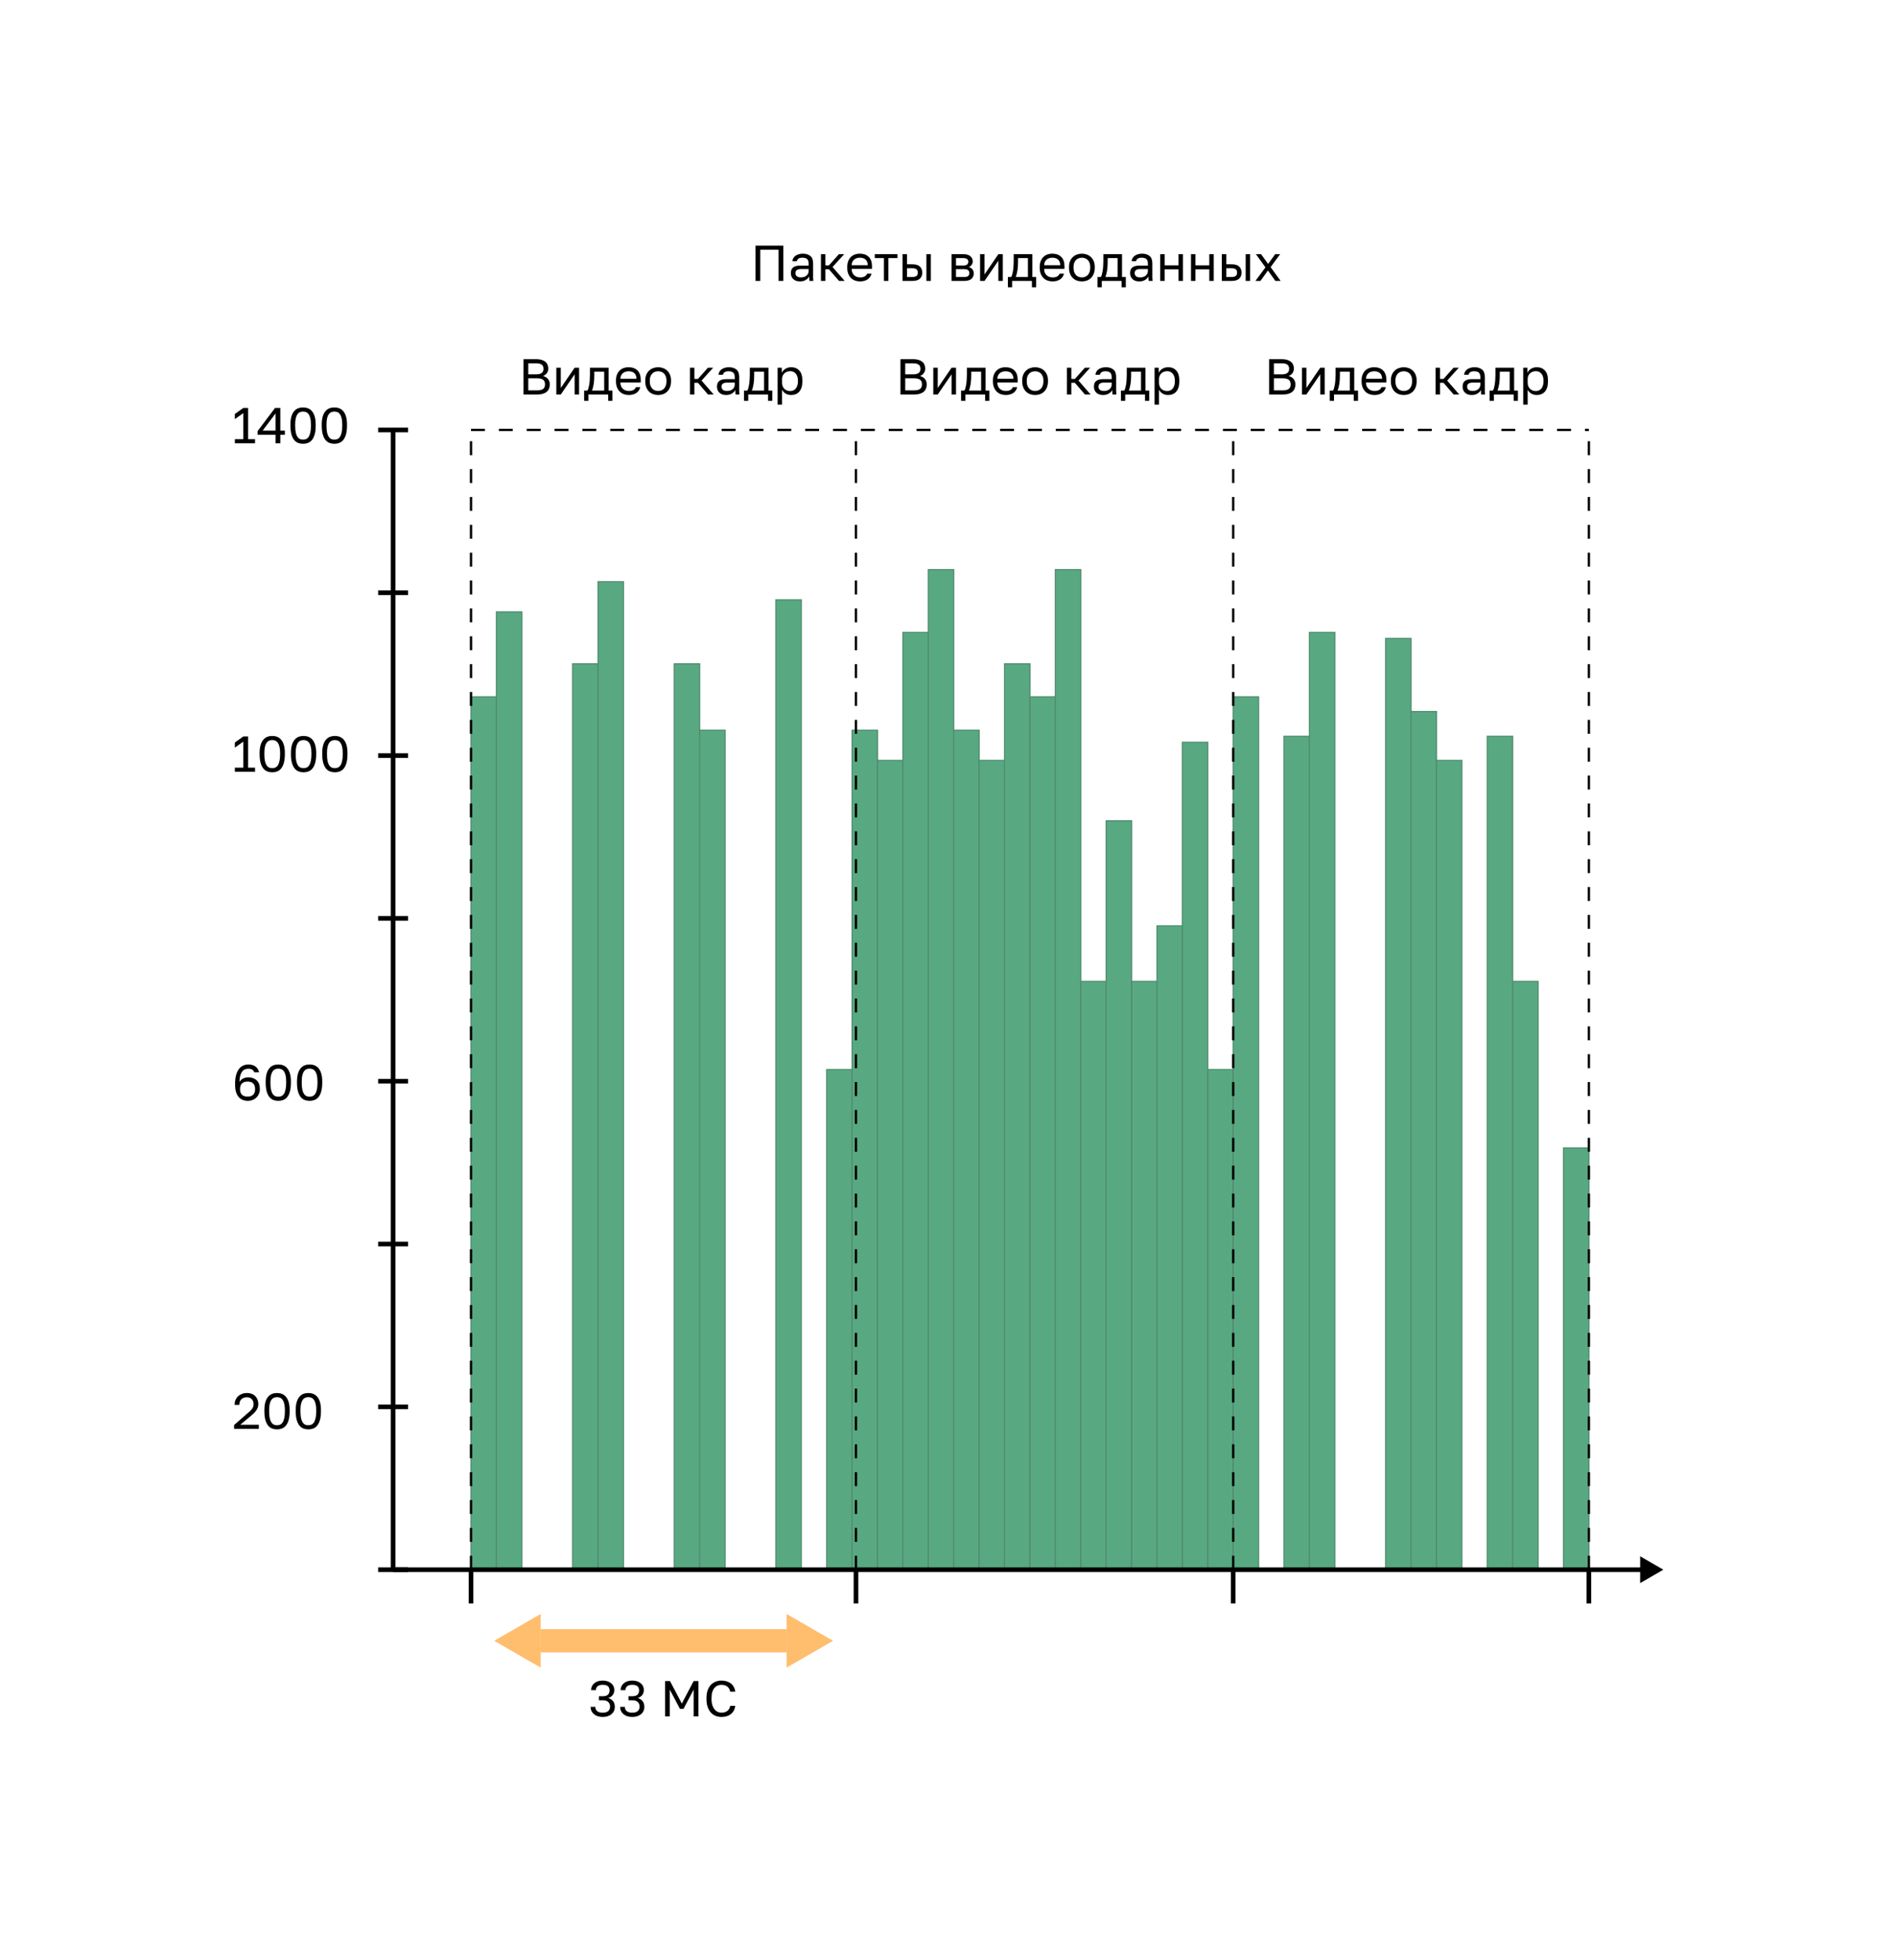 <svg width="817" height="844" viewBox="0 0 817 844" fill="none" xmlns="http://www.w3.org/2000/svg">
<rect x="202.961" y="300.107" width="10.948" height="375.922" fill="#58A982" stroke="#508C6D" stroke-width="0.5"/>
<rect x="213.908" y="263.521" width="10.948" height="412.508" fill="#58A982" stroke="#508C6D" stroke-width="0.5"/>
<rect x="246.752" y="285.884" width="10.948" height="390.146" fill="#58A982" stroke="#508C6D" stroke-width="0.5"/>
<rect x="257.699" y="250.521" width="10.948" height="425.509" fill="#58A982" stroke="#508C6D" stroke-width="0.5"/>
<rect x="290.543" y="285.884" width="10.948" height="390.146" fill="#58A982" stroke="#508C6D" stroke-width="0.5"/>
<rect x="301.492" y="314.487" width="10.948" height="361.542" fill="#58A982" stroke="#508C6D" stroke-width="0.5"/>
<rect x="334.334" y="258.321" width="10.948" height="417.708" fill="#58A982" stroke="#508C6D" stroke-width="0.5"/>
<rect x="356.23" y="460.621" width="10.948" height="215.408" fill="#58A982" stroke="#508C6D" stroke-width="0.5"/>
<rect x="367.178" y="314.487" width="10.948" height="361.542" fill="#58A982" stroke="#508C6D" stroke-width="0.5"/>
<rect x="378.127" y="327.488" width="10.948" height="348.541" fill="#58A982" stroke="#508C6D" stroke-width="0.5"/>
<rect x="389.074" y="272.363" width="10.948" height="403.666" fill="#58A982" stroke="#508C6D" stroke-width="0.5"/>
<rect x="400.021" y="245.32" width="10.948" height="430.709" fill="#58A982" stroke="#508C6D" stroke-width="0.5"/>
<rect x="410.969" y="314.487" width="10.948" height="361.542" fill="#58A982" stroke="#508C6D" stroke-width="0.5"/>
<rect x="421.918" y="327.488" width="10.948" height="348.541" fill="#58A982" stroke="#508C6D" stroke-width="0.5"/>
<rect x="432.865" y="285.884" width="10.948" height="390.146" fill="#58A982" stroke="#508C6D" stroke-width="0.5"/>
<rect x="443.812" y="300.107" width="10.948" height="375.922" fill="#58A982" stroke="#508C6D" stroke-width="0.5"/>
<rect x="454.76" y="245.32" width="10.948" height="430.709" fill="#58A982" stroke="#508C6D" stroke-width="0.5"/>
<rect x="465.709" y="422.657" width="10.948" height="253.372" fill="#58A982" stroke="#508C6D" stroke-width="0.5"/>
<rect x="476.656" y="353.491" width="10.948" height="322.538" fill="#58A982" stroke="#508C6D" stroke-width="0.5"/>
<rect x="487.604" y="422.657" width="10.948" height="253.372" fill="#58A982" stroke="#508C6D" stroke-width="0.5"/>
<rect x="498.553" y="398.735" width="10.948" height="277.294" fill="#58A982" stroke="#508C6D" stroke-width="0.5"/>
<rect x="509.5" y="319.688" width="10.948" height="356.342" fill="#58A982" stroke="#508C6D" stroke-width="0.5"/>
<rect x="520.447" y="460.621" width="10.948" height="215.408" fill="#58A982" stroke="#508C6D" stroke-width="0.5"/>
<rect x="531.395" y="300.107" width="10.948" height="375.922" fill="#58A982" stroke="#508C6D" stroke-width="0.5"/>
<rect x="553.291" y="317.097" width="10.948" height="358.933" fill="#58A982" stroke="#508C6D" stroke-width="0.5"/>
<rect x="564.238" y="272.363" width="10.948" height="403.666" fill="#58A982" stroke="#508C6D" stroke-width="0.5"/>
<rect x="597.082" y="274.947" width="10.948" height="401.082" fill="#58A982" stroke="#508C6D" stroke-width="0.5"/>
<rect x="608.029" y="306.438" width="10.948" height="369.592" fill="#58A982" stroke="#508C6D" stroke-width="0.5"/>
<rect x="618.979" y="327.488" width="10.948" height="348.541" fill="#58A982" stroke="#508C6D" stroke-width="0.5"/>
<rect x="640.873" y="317.097" width="10.948" height="358.933" fill="#58A982" stroke="#508C6D" stroke-width="0.5"/>
<rect x="651.822" y="422.657" width="10.948" height="253.372" fill="#58A982" stroke="#508C6D" stroke-width="0.5"/>
<rect x="673.717" y="494.415" width="10.948" height="181.614" fill="#58A982" stroke="#508C6D" stroke-width="0.5"/>
<path d="M368.846 676.029V185.16" stroke="black" stroke-dasharray="6 6"/>
<path d="M202.961 676.029V185.16" stroke="black" stroke-dasharray="6 6"/>
<path d="M684.664 676.029V185.16" stroke="black" stroke-dasharray="6 6"/>
<path d="M368.846 690.586V676.029" stroke="black" stroke-width="2"/>
<path d="M202.961 690.586V676.029" stroke="black" stroke-width="2"/>
<path d="M162.947 676.029H175.846" stroke="black" stroke-width="2"/>
<path d="M162.947 605.905H175.846" stroke="black" stroke-width="2"/>
<path d="M162.947 535.781H175.846" stroke="black" stroke-width="2"/>
<path d="M162.947 465.657H175.846" stroke="black" stroke-width="2"/>
<path d="M162.947 395.532H175.846" stroke="black" stroke-width="2"/>
<path d="M162.947 325.408H175.846" stroke="black" stroke-width="2"/>
<path d="M162.947 255.284H175.846" stroke="black" stroke-width="2"/>
<path d="M162.947 185.16H175.846" stroke="black" stroke-width="2"/>
<path d="M531.395 676.029V185.16" stroke="black" stroke-dasharray="6 6"/>
<path d="M684.664 690.586V676.029" stroke="black" stroke-width="2"/>
<path d="M202.961 185.16L684.664 185.16" stroke="black" stroke-dasharray="6 6"/>
<path d="M716.752 676.029L706.752 670.256V681.803L716.752 676.029ZM169.396 677.029H707.752V675.029H169.396V677.029Z" fill="black"/>
<path d="M169.397 676.029L169.396 185.16" stroke="black" stroke-width="2"/>
<path d="M531.395 690.586V676.029" stroke="black" stroke-width="2"/>
<path d="M325.563 105.768H337.531V121H335.485V107.552H327.608V121H325.563V105.768ZM344.734 121.218C344.095 121.218 343.53 121.131 343.036 120.956C342.558 120.768 342.151 120.514 341.818 120.195C341.484 119.876 341.23 119.499 341.056 119.063C340.882 118.628 340.795 118.149 340.795 117.627C340.795 116.481 341.129 115.654 341.796 115.146C342.478 114.639 343.45 114.385 344.712 114.385H348.455V113.601C348.455 112.615 348.23 111.933 347.78 111.556C347.345 111.179 346.685 110.99 345.8 110.99C344.973 110.99 344.371 111.15 343.994 111.469C343.617 111.774 343.406 112.122 343.363 112.513H341.448C341.477 112.049 341.6 111.621 341.818 111.23C342.05 110.823 342.354 110.475 342.732 110.185C343.123 109.895 343.588 109.67 344.124 109.511C344.661 109.336 345.256 109.249 345.909 109.249C347.272 109.249 348.353 109.576 349.151 110.229C349.963 110.867 350.37 111.919 350.37 113.384V118.062C350.37 118.672 350.37 119.208 350.37 119.673C350.384 120.122 350.42 120.565 350.478 121H348.803C348.759 120.666 348.73 120.354 348.716 120.064C348.701 119.76 348.694 119.419 348.694 119.042C348.389 119.651 347.896 120.166 347.214 120.587C346.532 121.007 345.706 121.218 344.734 121.218ZM345.147 119.477C345.597 119.477 346.017 119.419 346.409 119.303C346.815 119.172 347.171 118.991 347.475 118.759C347.78 118.512 348.019 118.215 348.194 117.867C348.368 117.518 348.455 117.112 348.455 116.648V115.865H345.038C344.327 115.865 343.769 116.01 343.363 116.3C342.957 116.575 342.753 117.018 342.753 117.627C342.753 118.164 342.942 118.606 343.319 118.955C343.711 119.303 344.32 119.477 345.147 119.477ZM353.752 109.467H355.667V114.298H357.19L361.498 109.467H363.762L358.757 114.994L363.979 121H361.542L357.19 115.952H355.667V121H353.752V109.467ZM370.63 121.218C369.891 121.218 369.187 121.102 368.52 120.869C367.852 120.637 367.265 120.282 366.757 119.803C366.249 119.31 365.843 118.693 365.539 117.954C365.234 117.214 365.082 116.343 365.082 115.342V114.907C365.082 113.95 365.227 113.123 365.517 112.426C365.807 111.716 366.191 111.128 366.67 110.664C367.163 110.185 367.729 109.83 368.367 109.598C369.02 109.365 369.702 109.249 370.413 109.249C372.11 109.249 373.423 109.714 374.351 110.642C375.28 111.571 375.744 112.883 375.744 114.581V115.799H366.996C366.996 116.481 367.105 117.054 367.323 117.518C367.541 117.983 367.823 118.36 368.172 118.65C368.52 118.94 368.904 119.15 369.325 119.281C369.76 119.411 370.195 119.477 370.63 119.477C371.501 119.477 372.168 119.332 372.632 119.042C373.111 118.751 373.452 118.352 373.655 117.845H375.527C375.41 118.396 375.2 118.882 374.896 119.303C374.605 119.723 374.243 120.079 373.807 120.369C373.387 120.645 372.901 120.855 372.35 121C371.813 121.145 371.24 121.218 370.63 121.218ZM370.522 110.99C370.072 110.99 369.637 111.056 369.216 111.186C368.795 111.302 368.418 111.498 368.085 111.774C367.765 112.035 367.504 112.368 367.301 112.775C367.098 113.181 366.996 113.667 366.996 114.233H373.938C373.924 113.638 373.822 113.137 373.633 112.731C373.459 112.31 373.22 111.977 372.915 111.73C372.611 111.469 372.248 111.28 371.827 111.164C371.421 111.048 370.986 110.99 370.522 110.99ZM380.886 111.164H376.948V109.467H386.74V111.164H382.801V121H380.886V111.164ZM388.921 109.467H390.836V113.819H393.164C394.615 113.819 395.681 114.138 396.363 114.777C397.059 115.415 397.408 116.3 397.408 117.431C397.408 118.534 397.059 119.404 396.363 120.043C395.681 120.681 394.615 121 393.164 121H388.921V109.467ZM393.056 119.303C393.955 119.303 394.586 119.143 394.949 118.824C395.311 118.505 395.493 118.033 395.493 117.41C395.493 116.786 395.311 116.314 394.949 115.995C394.586 115.676 393.955 115.516 393.056 115.516H390.836V119.303H393.056ZM399.192 109.467H401.107V121H399.192V109.467ZM410.023 109.467H415.028C416.449 109.467 417.494 109.764 418.161 110.359C418.828 110.939 419.162 111.694 419.162 112.622C419.162 112.869 419.118 113.123 419.031 113.384C418.944 113.63 418.821 113.863 418.662 114.08C418.516 114.298 418.335 114.486 418.118 114.646C417.914 114.806 417.682 114.929 417.421 115.016C418.132 115.19 418.669 115.524 419.031 116.017C419.409 116.496 419.597 117.061 419.597 117.714C419.597 118.715 419.264 119.513 418.596 120.108C417.929 120.703 416.884 121 415.463 121H410.023V109.467ZM415.463 119.303C416.275 119.303 416.848 119.158 417.182 118.867C417.515 118.577 417.682 118.164 417.682 117.627C417.682 117.076 417.515 116.655 417.182 116.365C416.848 116.06 416.275 115.908 415.463 115.908H411.938V119.303H415.463ZM415.028 114.341C415.854 114.341 416.427 114.196 416.747 113.906C417.08 113.616 417.247 113.217 417.247 112.709C417.247 112.231 417.08 111.853 416.747 111.578C416.427 111.302 415.854 111.164 415.028 111.164H411.938V114.341H415.028ZM422.327 109.467H424.242V118.171L430.204 109.467H432.119V121H430.204V112.296L424.242 121H422.327V109.467ZM434.302 119.303H435.717C435.876 119.085 436.022 118.751 436.152 118.302C436.283 117.852 436.399 117.323 436.5 116.713C436.602 116.104 436.674 115.444 436.718 114.733C436.776 114.008 436.805 113.268 436.805 112.513V109.467H444.856V119.303H446.488V123.72H444.66V121H436.13V123.72H434.302V119.303ZM442.941 119.303V111.164H438.676V112.949C438.676 113.558 438.655 114.167 438.611 114.777C438.567 115.371 438.502 115.944 438.415 116.496C438.328 117.032 438.219 117.547 438.089 118.041C437.973 118.519 437.835 118.94 437.675 119.303H442.941ZM453.571 121.218C452.831 121.218 452.127 121.102 451.46 120.869C450.792 120.637 450.205 120.282 449.697 119.803C449.189 119.31 448.783 118.693 448.479 117.954C448.174 117.214 448.022 116.343 448.022 115.342V114.907C448.022 113.95 448.167 113.123 448.457 112.426C448.747 111.716 449.131 111.128 449.61 110.664C450.103 110.185 450.669 109.83 451.307 109.598C451.96 109.365 452.642 109.249 453.353 109.249C455.05 109.249 456.363 109.714 457.292 110.642C458.22 111.571 458.684 112.883 458.684 114.581V115.799H449.937C449.937 116.481 450.045 117.054 450.263 117.518C450.481 117.983 450.763 118.36 451.112 118.65C451.46 118.94 451.844 119.15 452.265 119.281C452.7 119.411 453.135 119.477 453.571 119.477C454.441 119.477 455.108 119.332 455.573 119.042C456.051 118.751 456.392 118.352 456.595 117.845H458.467C458.351 118.396 458.14 118.882 457.836 119.303C457.545 119.723 457.183 120.079 456.748 120.369C456.327 120.645 455.841 120.855 455.29 121C454.753 121.145 454.18 121.218 453.571 121.218ZM453.462 110.99C453.012 110.99 452.577 111.056 452.156 111.186C451.735 111.302 451.358 111.498 451.025 111.774C450.705 112.035 450.444 112.368 450.241 112.775C450.038 113.181 449.937 113.667 449.937 114.233H456.878C456.864 113.638 456.762 113.137 456.573 112.731C456.399 112.31 456.16 111.977 455.855 111.73C455.551 111.469 455.188 111.28 454.767 111.164C454.361 111.048 453.926 110.99 453.462 110.99ZM466.193 121.218C465.453 121.218 464.75 121.102 464.083 120.869C463.415 120.623 462.828 120.26 462.32 119.781C461.812 119.288 461.406 118.672 461.101 117.932C460.797 117.192 460.644 116.329 460.644 115.342V114.907C460.644 113.979 460.797 113.159 461.101 112.448C461.406 111.737 461.812 111.15 462.32 110.686C462.828 110.207 463.415 109.851 464.083 109.619C464.75 109.373 465.453 109.249 466.193 109.249C466.933 109.249 467.637 109.373 468.304 109.619C468.971 109.851 469.559 110.207 470.067 110.686C470.574 111.15 470.981 111.737 471.285 112.448C471.59 113.159 471.742 113.979 471.742 114.907V115.342C471.742 116.329 471.59 117.192 471.285 117.932C470.981 118.672 470.574 119.288 470.067 119.781C469.559 120.26 468.971 120.623 468.304 120.869C467.637 121.102 466.933 121.218 466.193 121.218ZM466.193 119.477C466.628 119.477 467.064 119.404 467.499 119.259C467.934 119.1 468.319 118.86 468.652 118.541C468.986 118.207 469.254 117.779 469.457 117.257C469.675 116.735 469.784 116.097 469.784 115.342V114.907C469.784 114.211 469.675 113.616 469.457 113.123C469.254 112.63 468.986 112.223 468.652 111.904C468.319 111.585 467.934 111.353 467.499 111.208C467.064 111.063 466.628 110.99 466.193 110.99C465.758 110.99 465.323 111.063 464.888 111.208C464.452 111.353 464.068 111.585 463.734 111.904C463.401 112.223 463.125 112.63 462.907 113.123C462.704 113.616 462.603 114.211 462.603 114.907V115.342C462.603 116.097 462.704 116.735 462.907 117.257C463.125 117.779 463.401 118.207 463.734 118.541C464.068 118.86 464.452 119.1 464.888 119.259C465.323 119.404 465.758 119.477 466.193 119.477ZM472.936 119.303H474.35C474.51 119.085 474.655 118.751 474.785 118.302C474.916 117.852 475.032 117.323 475.133 116.713C475.235 116.104 475.307 115.444 475.351 114.733C475.409 114.008 475.438 113.268 475.438 112.513V109.467H483.489V119.303H485.121V123.72H483.293V121H474.763V123.72H472.936V119.303ZM481.574 119.303V111.164H477.309V112.949C477.309 113.558 477.288 114.167 477.244 114.777C477.201 115.371 477.135 115.944 477.048 116.496C476.961 117.032 476.852 117.547 476.722 118.041C476.606 118.519 476.468 118.94 476.308 119.303H481.574ZM490.915 121.218C490.276 121.218 489.711 121.131 489.217 120.956C488.739 120.768 488.332 120.514 487.999 120.195C487.665 119.876 487.411 119.499 487.237 119.063C487.063 118.628 486.976 118.149 486.976 117.627C486.976 116.481 487.31 115.654 487.977 115.146C488.659 114.639 489.631 114.385 490.893 114.385H494.636V113.601C494.636 112.615 494.411 111.933 493.961 111.556C493.526 111.179 492.866 110.99 491.981 110.99C491.154 110.99 490.552 111.15 490.175 111.469C489.798 111.774 489.587 112.122 489.544 112.513H487.629C487.658 112.049 487.781 111.621 487.999 111.23C488.231 110.823 488.536 110.475 488.913 110.185C489.304 109.895 489.769 109.67 490.305 109.511C490.842 109.336 491.437 109.249 492.09 109.249C493.453 109.249 494.534 109.576 495.332 110.229C496.144 110.867 496.551 111.919 496.551 113.384V118.062C496.551 118.672 496.551 119.208 496.551 119.673C496.565 120.122 496.601 120.565 496.659 121H494.984C494.94 120.666 494.911 120.354 494.897 120.064C494.882 119.76 494.875 119.419 494.875 119.042C494.57 119.651 494.077 120.166 493.395 120.587C492.714 121.007 491.887 121.218 490.915 121.218ZM491.328 119.477C491.778 119.477 492.199 119.419 492.59 119.303C492.996 119.172 493.352 118.991 493.657 118.759C493.961 118.512 494.201 118.215 494.375 117.867C494.549 117.518 494.636 117.112 494.636 116.648V115.865H491.219C490.509 115.865 489.95 116.01 489.544 116.3C489.138 116.575 488.935 117.018 488.935 117.627C488.935 118.164 489.123 118.606 489.5 118.955C489.892 119.303 490.501 119.477 491.328 119.477ZM499.933 109.467H501.848V114.276H507.81V109.467H509.725V121H507.81V115.973H501.848V121H499.933V109.467ZM513.214 109.467H515.129V114.276H521.092V109.467H523.006V121H521.092V115.973H515.129V121H513.214V109.467ZM526.496 109.467H528.411V113.819H530.739C532.19 113.819 533.256 114.138 533.938 114.777C534.634 115.415 534.982 116.3 534.982 117.431C534.982 118.534 534.634 119.404 533.938 120.043C533.256 120.681 532.19 121 530.739 121H526.496V109.467ZM530.63 119.303C531.53 119.303 532.161 119.143 532.523 118.824C532.886 118.505 533.067 118.033 533.067 117.41C533.067 116.786 532.886 116.314 532.523 115.995C532.161 115.676 531.53 115.516 530.63 115.516H528.411V119.303H530.63ZM536.767 109.467H538.682V121H536.767V109.467ZM545.291 115.146L541.178 109.467H543.398L546.444 113.667L549.491 109.467H551.623L547.51 115.038L551.841 121H549.578L546.357 116.496L543.137 121H540.96L545.291 115.146Z" fill="black"/>
<path d="M225.588 154.678H231.029C231.943 154.678 232.726 154.779 233.379 154.983C234.031 155.186 234.568 155.469 234.989 155.831C235.424 156.179 235.743 156.607 235.946 157.115C236.15 157.608 236.251 158.152 236.251 158.747C236.251 159.53 236.033 160.205 235.598 160.771C235.163 161.322 234.626 161.721 233.988 161.968C234.887 162.171 235.598 162.584 236.12 163.208C236.643 163.817 236.904 164.615 236.904 165.602C236.904 166.225 236.802 166.798 236.599 167.321C236.396 167.843 236.077 168.3 235.642 168.692C235.207 169.069 234.641 169.366 233.944 169.584C233.263 169.801 232.436 169.91 231.464 169.91H225.588V154.678ZM231.464 168.126C232.117 168.126 232.661 168.068 233.096 167.952C233.531 167.821 233.879 167.647 234.14 167.429C234.401 167.197 234.583 166.922 234.684 166.603C234.8 166.283 234.858 165.928 234.858 165.536C234.858 165.145 234.8 164.789 234.684 164.47C234.583 164.136 234.401 163.861 234.14 163.643C233.879 163.411 233.524 163.237 233.074 163.121C232.639 162.99 232.095 162.925 231.442 162.925H227.634V168.126H231.464ZM231.029 161.228C231.638 161.228 232.146 161.17 232.552 161.054C232.958 160.938 233.284 160.771 233.531 160.553C233.778 160.336 233.952 160.082 234.053 159.792C234.155 159.501 234.206 159.182 234.206 158.834C234.206 158.486 234.155 158.167 234.053 157.877C233.952 157.572 233.778 157.318 233.531 157.115C233.284 156.912 232.958 156.752 232.552 156.636C232.146 156.52 231.638 156.462 231.029 156.462H227.634V161.228H231.029ZM239.731 158.377H241.646V167.081L247.608 158.377H249.523V169.91H247.608V161.206L241.646 169.91H239.731V158.377ZM251.707 168.213H253.121C253.281 167.995 253.426 167.662 253.556 167.212C253.687 166.762 253.803 166.233 253.905 165.623C254.006 165.014 254.079 164.354 254.122 163.643C254.18 162.918 254.209 162.178 254.209 161.424V158.377H262.261V168.213H263.893V172.63H262.065V169.91H253.535V172.63H251.707V168.213ZM260.346 168.213V160.074H256.081V161.859C256.081 162.468 256.059 163.077 256.015 163.687C255.972 164.281 255.907 164.855 255.82 165.406C255.733 165.943 255.624 166.458 255.493 166.951C255.377 167.429 255.239 167.85 255.08 168.213H260.346ZM270.975 170.128C270.235 170.128 269.532 170.012 268.864 169.78C268.197 169.547 267.609 169.192 267.102 168.713C266.594 168.22 266.188 167.604 265.883 166.864C265.578 166.124 265.426 165.253 265.426 164.252V163.817C265.426 162.86 265.571 162.033 265.861 161.337C266.151 160.626 266.536 160.038 267.015 159.574C267.508 159.095 268.074 158.74 268.712 158.508C269.365 158.276 270.047 158.16 270.757 158.16C272.455 158.16 273.768 158.624 274.696 159.552C275.624 160.481 276.089 161.794 276.089 163.491V164.709H267.341C267.341 165.391 267.45 165.964 267.667 166.429C267.885 166.893 268.168 167.27 268.516 167.56C268.864 167.85 269.249 168.061 269.669 168.191C270.105 168.322 270.54 168.387 270.975 168.387C271.845 168.387 272.513 168.242 272.977 167.952C273.456 167.662 273.797 167.263 274 166.755H275.871C275.755 167.306 275.545 167.792 275.24 168.213C274.95 168.634 274.587 168.989 274.152 169.279C273.731 169.555 273.245 169.765 272.694 169.91C272.157 170.055 271.584 170.128 270.975 170.128ZM270.866 159.9C270.416 159.9 269.981 159.966 269.561 160.096C269.14 160.212 268.763 160.408 268.429 160.684C268.11 160.945 267.849 161.279 267.646 161.685C267.443 162.091 267.341 162.577 267.341 163.143H274.283C274.268 162.548 274.166 162.047 273.978 161.641C273.804 161.221 273.564 160.887 273.26 160.64C272.955 160.379 272.592 160.191 272.172 160.074C271.766 159.958 271.33 159.9 270.866 159.9ZM283.598 170.128C282.858 170.128 282.154 170.012 281.487 169.78C280.82 169.533 280.232 169.17 279.724 168.692C279.217 168.198 278.81 167.582 278.506 166.842C278.201 166.102 278.049 165.239 278.049 164.252V163.817C278.049 162.889 278.201 162.069 278.506 161.358C278.81 160.648 279.217 160.06 279.724 159.596C280.232 159.117 280.82 158.762 281.487 158.529C282.154 158.283 282.858 158.16 283.598 158.16C284.338 158.16 285.041 158.283 285.708 158.529C286.376 158.762 286.963 159.117 287.471 159.596C287.979 160.06 288.385 160.648 288.69 161.358C288.994 162.069 289.147 162.889 289.147 163.817V164.252C289.147 165.239 288.994 166.102 288.69 166.842C288.385 167.582 287.979 168.198 287.471 168.692C286.963 169.17 286.376 169.533 285.708 169.78C285.041 170.012 284.338 170.128 283.598 170.128ZM283.598 168.387C284.033 168.387 284.468 168.314 284.903 168.169C285.338 168.01 285.723 167.77 286.057 167.451C286.39 167.118 286.659 166.69 286.862 166.167C287.079 165.645 287.188 165.007 287.188 164.252V163.817C287.188 163.121 287.079 162.526 286.862 162.033C286.659 161.54 286.39 161.133 286.057 160.814C285.723 160.495 285.338 160.263 284.903 160.118C284.468 159.973 284.033 159.9 283.598 159.9C283.162 159.9 282.727 159.973 282.292 160.118C281.857 160.263 281.472 160.495 281.139 160.814C280.805 161.133 280.529 161.54 280.312 162.033C280.109 162.526 280.007 163.121 280.007 163.817V164.252C280.007 165.007 280.109 165.645 280.312 166.167C280.529 166.69 280.805 167.118 281.139 167.451C281.472 167.77 281.857 168.01 282.292 168.169C282.727 168.314 283.162 168.387 283.598 168.387ZM297.298 158.377H299.213V163.208H300.736L305.045 158.377H307.308L302.303 163.904L307.526 169.91H305.088L300.736 164.862H299.213V169.91H297.298V158.377ZM312.888 170.128C312.25 170.128 311.684 170.041 311.191 169.867C310.712 169.678 310.306 169.424 309.972 169.105C309.638 168.786 309.385 168.409 309.21 167.973C309.036 167.538 308.949 167.06 308.949 166.537C308.949 165.391 309.283 164.564 309.95 164.057C310.632 163.549 311.604 163.295 312.866 163.295H316.609V162.512C316.609 161.525 316.384 160.843 315.934 160.466C315.499 160.089 314.839 159.9 313.954 159.9C313.127 159.9 312.525 160.06 312.148 160.379C311.771 160.684 311.561 161.032 311.517 161.424H309.602C309.631 160.959 309.754 160.531 309.972 160.14C310.204 159.734 310.509 159.385 310.886 159.095C311.278 158.805 311.742 158.58 312.279 158.421C312.815 158.247 313.41 158.16 314.063 158.16C315.427 158.16 316.507 158.486 317.305 159.139C318.118 159.777 318.524 160.829 318.524 162.294V166.973C318.524 167.582 318.524 168.119 318.524 168.583C318.538 169.032 318.575 169.475 318.633 169.91H316.957C316.914 169.576 316.885 169.265 316.87 168.974C316.856 168.67 316.848 168.329 316.848 167.952C316.544 168.561 316.05 169.076 315.369 169.497C314.687 169.917 313.86 170.128 312.888 170.128ZM313.301 168.387C313.751 168.387 314.172 168.329 314.563 168.213C314.97 168.082 315.325 167.901 315.63 167.669C315.934 167.422 316.174 167.125 316.348 166.777C316.522 166.429 316.609 166.022 316.609 165.558V164.775H313.193C312.482 164.775 311.923 164.92 311.517 165.21C311.111 165.486 310.908 165.928 310.908 166.537C310.908 167.074 311.096 167.517 311.474 167.865C311.865 168.213 312.474 168.387 313.301 168.387ZM320.6 168.213H322.015C322.174 167.995 322.32 167.662 322.45 167.212C322.581 166.762 322.697 166.233 322.798 165.623C322.9 165.014 322.972 164.354 323.016 163.643C323.074 162.918 323.103 162.178 323.103 161.424V158.377H331.154V168.213H332.786V172.63H330.958V169.91H322.428V172.63H320.6V168.213ZM329.239 168.213V160.074H324.974V161.859C324.974 162.468 324.953 163.077 324.909 163.687C324.865 164.281 324.8 164.855 324.713 165.406C324.626 165.943 324.517 166.458 324.387 166.951C324.271 167.429 324.133 167.85 323.973 168.213H329.239ZM335.081 158.377H336.866V160.553C337.257 159.784 337.801 159.197 338.498 158.791C339.209 158.37 340.028 158.16 340.957 158.16C342.407 158.16 343.568 158.638 344.438 159.596C345.309 160.539 345.744 161.946 345.744 163.817V164.252C345.744 165.239 345.628 166.102 345.396 166.842C345.164 167.567 344.837 168.177 344.416 168.67C343.996 169.149 343.488 169.511 342.893 169.758C342.313 170.004 341.667 170.128 340.957 170.128C339.97 170.128 339.143 169.91 338.476 169.475C337.823 169.04 337.33 168.496 336.996 167.843V174.262H335.081V158.377ZM340.521 168.43C340.986 168.43 341.421 168.343 341.827 168.169C342.233 167.981 342.581 167.712 342.871 167.364C343.176 167.016 343.408 166.581 343.568 166.059C343.742 165.536 343.829 164.934 343.829 164.252V163.817C343.829 163.193 343.742 162.635 343.568 162.142C343.408 161.648 343.176 161.235 342.871 160.901C342.581 160.553 342.233 160.292 341.827 160.118C341.421 159.944 340.986 159.857 340.521 159.857C339.999 159.857 339.52 159.944 339.085 160.118C338.65 160.278 338.28 160.51 337.975 160.814C337.671 161.104 337.431 161.453 337.257 161.859C337.083 162.265 336.996 162.7 336.996 163.164V164.905C336.996 165.428 337.083 165.906 337.257 166.341C337.431 166.777 337.671 167.147 337.975 167.451C338.28 167.756 338.65 167.995 339.085 168.169C339.52 168.343 339.999 168.43 340.521 168.43Z" fill="black"/>
<path d="M388.018 154.678H393.458C394.372 154.678 395.156 154.779 395.808 154.983C396.461 155.186 396.998 155.469 397.419 155.831C397.854 156.179 398.173 156.607 398.376 157.115C398.579 157.608 398.681 158.152 398.681 158.747C398.681 159.53 398.463 160.205 398.028 160.771C397.593 161.322 397.056 161.721 396.418 161.968C397.317 162.171 398.028 162.584 398.55 163.208C399.072 163.817 399.334 164.615 399.334 165.602C399.334 166.225 399.232 166.798 399.029 167.321C398.826 167.843 398.507 168.3 398.071 168.692C397.636 169.069 397.07 169.366 396.374 169.584C395.692 169.801 394.865 169.91 393.893 169.91H388.018V154.678ZM393.893 168.126C394.546 168.126 395.09 168.068 395.525 167.952C395.961 167.821 396.309 167.647 396.57 167.429C396.831 167.197 397.012 166.922 397.114 166.603C397.23 166.283 397.288 165.928 397.288 165.536C397.288 165.145 397.23 164.789 397.114 164.47C397.012 164.136 396.831 163.861 396.57 163.643C396.309 163.411 395.953 163.237 395.504 163.121C395.069 162.99 394.525 162.925 393.872 162.925H390.064V168.126H393.893ZM393.458 161.228C394.068 161.228 394.575 161.17 394.981 161.054C395.388 160.938 395.714 160.771 395.961 160.553C396.207 160.336 396.381 160.082 396.483 159.792C396.584 159.501 396.635 159.182 396.635 158.834C396.635 158.486 396.584 158.167 396.483 157.877C396.381 157.572 396.207 157.318 395.961 157.115C395.714 156.912 395.388 156.752 394.981 156.636C394.575 156.52 394.068 156.462 393.458 156.462H390.064V161.228H393.458ZM402.161 158.377H404.076V167.081L410.038 158.377H411.953V169.91H410.038V161.206L404.076 169.91H402.161V158.377ZM414.137 168.213H415.551C415.711 167.995 415.856 167.662 415.986 167.212C416.117 166.762 416.233 166.233 416.334 165.623C416.436 165.014 416.508 164.354 416.552 163.643C416.61 162.918 416.639 162.178 416.639 161.424V158.377H424.69V168.213H426.322V172.63H424.494V169.91H415.964V172.63H414.137V168.213ZM422.775 168.213V160.074H418.51V161.859C418.51 162.468 418.489 163.077 418.445 163.687C418.402 164.281 418.336 164.855 418.249 165.406C418.162 165.943 418.053 166.458 417.923 166.951C417.807 167.429 417.669 167.85 417.509 168.213H422.775ZM433.405 170.128C432.665 170.128 431.961 170.012 431.294 169.78C430.627 169.547 430.039 169.192 429.531 168.713C429.024 168.22 428.617 167.604 428.313 166.864C428.008 166.124 427.856 165.253 427.856 164.252V163.817C427.856 162.86 428.001 162.033 428.291 161.337C428.581 160.626 428.966 160.038 429.444 159.574C429.937 159.095 430.503 158.74 431.142 158.508C431.794 158.276 432.476 158.16 433.187 158.16C434.884 158.16 436.197 158.624 437.126 159.552C438.054 160.481 438.518 161.794 438.518 163.491V164.709H429.771C429.771 165.391 429.879 165.964 430.097 166.429C430.315 166.893 430.598 167.27 430.946 167.56C431.294 167.85 431.678 168.061 432.099 168.191C432.534 168.322 432.969 168.387 433.405 168.387C434.275 168.387 434.942 168.242 435.407 167.952C435.885 167.662 436.226 167.263 436.429 166.755H438.301C438.185 167.306 437.974 167.792 437.67 168.213C437.38 168.634 437.017 168.989 436.582 169.279C436.161 169.555 435.675 169.765 435.124 169.91C434.587 170.055 434.014 170.128 433.405 170.128ZM433.296 159.9C432.846 159.9 432.411 159.966 431.99 160.096C431.57 160.212 431.192 160.408 430.859 160.684C430.54 160.945 430.278 161.279 430.075 161.685C429.872 162.091 429.771 162.577 429.771 163.143H436.712C436.698 162.548 436.596 162.047 436.408 161.641C436.233 161.221 435.994 160.887 435.689 160.64C435.385 160.379 435.022 160.191 434.601 160.074C434.195 159.958 433.76 159.9 433.296 159.9ZM446.027 170.128C445.287 170.128 444.584 170.012 443.917 169.78C443.249 169.533 442.662 169.17 442.154 168.692C441.646 168.198 441.24 167.582 440.935 166.842C440.631 166.102 440.478 165.239 440.478 164.252V163.817C440.478 162.889 440.631 162.069 440.935 161.358C441.24 160.648 441.646 160.06 442.154 159.596C442.662 159.117 443.249 158.762 443.917 158.529C444.584 158.283 445.287 158.16 446.027 158.16C446.767 158.16 447.471 158.283 448.138 158.529C448.805 158.762 449.393 159.117 449.901 159.596C450.408 160.06 450.815 160.648 451.119 161.358C451.424 162.069 451.576 162.889 451.576 163.817V164.252C451.576 165.239 451.424 166.102 451.119 166.842C450.815 167.582 450.408 168.198 449.901 168.692C449.393 169.17 448.805 169.533 448.138 169.78C447.471 170.012 446.767 170.128 446.027 170.128ZM446.027 168.387C446.463 168.387 446.898 168.314 447.333 168.169C447.768 168.01 448.153 167.77 448.486 167.451C448.82 167.118 449.088 166.69 449.291 166.167C449.509 165.645 449.618 165.007 449.618 164.252V163.817C449.618 163.121 449.509 162.526 449.291 162.033C449.088 161.54 448.82 161.133 448.486 160.814C448.153 160.495 447.768 160.263 447.333 160.118C446.898 159.973 446.463 159.9 446.027 159.9C445.592 159.9 445.157 159.973 444.722 160.118C444.287 160.263 443.902 160.495 443.568 160.814C443.235 161.133 442.959 161.54 442.742 162.033C442.538 162.526 442.437 163.121 442.437 163.817V164.252C442.437 165.007 442.538 165.645 442.742 166.167C442.959 166.69 443.235 167.118 443.568 167.451C443.902 167.77 444.287 168.01 444.722 168.169C445.157 168.314 445.592 168.387 446.027 168.387ZM459.728 158.377H461.643V163.208H463.166L467.475 158.377H469.738L464.733 163.904L469.955 169.91H467.518L463.166 164.862H461.643V169.91H459.728V158.377ZM475.318 170.128C474.679 170.128 474.114 170.041 473.62 169.867C473.142 169.678 472.735 169.424 472.402 169.105C472.068 168.786 471.814 168.409 471.64 167.973C471.466 167.538 471.379 167.06 471.379 166.537C471.379 165.391 471.713 164.564 472.38 164.057C473.062 163.549 474.034 163.295 475.296 163.295H479.039V162.512C479.039 161.525 478.814 160.843 478.364 160.466C477.929 160.089 477.269 159.9 476.384 159.9C475.557 159.9 474.955 160.06 474.578 160.379C474.201 160.684 473.99 161.032 473.947 161.424H472.032C472.061 160.959 472.184 160.531 472.402 160.14C472.634 159.734 472.938 159.385 473.316 159.095C473.707 158.805 474.172 158.58 474.708 158.421C475.245 158.247 475.84 158.16 476.493 158.16C477.856 158.16 478.937 158.486 479.735 159.139C480.547 159.777 480.954 160.829 480.954 162.294V166.973C480.954 167.582 480.954 168.119 480.954 168.583C480.968 169.032 481.004 169.475 481.062 169.91H479.387C479.343 169.576 479.314 169.265 479.3 168.974C479.285 168.67 479.278 168.329 479.278 167.952C478.973 168.561 478.48 169.076 477.798 169.497C477.116 169.917 476.29 170.128 475.318 170.128ZM475.731 168.387C476.181 168.387 476.601 168.329 476.993 168.213C477.399 168.082 477.755 167.901 478.059 167.669C478.364 167.422 478.603 167.125 478.778 166.777C478.952 166.429 479.039 166.022 479.039 165.558V164.775H475.622C474.911 164.775 474.353 164.92 473.947 165.21C473.541 165.486 473.337 165.928 473.337 166.537C473.337 167.074 473.526 167.517 473.903 167.865C474.295 168.213 474.904 168.387 475.731 168.387ZM483.03 168.213H484.445C484.604 167.995 484.749 167.662 484.88 167.212C485.01 166.762 485.126 166.233 485.228 165.623C485.329 165.014 485.402 164.354 485.446 163.643C485.504 162.918 485.533 162.178 485.533 161.424V158.377H493.584V168.213H495.216V172.63H493.388V169.91H484.858V172.63H483.03V168.213ZM491.669 168.213V160.074H487.404V161.859C487.404 162.468 487.382 163.077 487.339 163.687C487.295 164.281 487.23 164.855 487.143 165.406C487.056 165.943 486.947 166.458 486.816 166.951C486.7 167.429 486.563 167.85 486.403 168.213H491.669ZM497.511 158.377H499.295V160.553C499.687 159.784 500.231 159.197 500.927 158.791C501.638 158.37 502.458 158.16 503.386 158.16C504.837 158.16 505.998 158.638 506.868 159.596C507.738 160.539 508.174 161.946 508.174 163.817V164.252C508.174 165.239 508.057 166.102 507.825 166.842C507.593 167.567 507.267 168.177 506.846 168.67C506.425 169.149 505.918 169.511 505.323 169.758C504.743 170.004 504.097 170.128 503.386 170.128C502.4 170.128 501.573 169.91 500.906 169.475C500.253 169.04 499.76 168.496 499.426 167.843V174.262H497.511V158.377ZM502.951 168.43C503.415 168.43 503.85 168.343 504.257 168.169C504.663 167.981 505.011 167.712 505.301 167.364C505.606 167.016 505.838 166.581 505.998 166.059C506.172 165.536 506.259 164.934 506.259 164.252V163.817C506.259 163.193 506.172 162.635 505.998 162.142C505.838 161.648 505.606 161.235 505.301 160.901C505.011 160.553 504.663 160.292 504.257 160.118C503.85 159.944 503.415 159.857 502.951 159.857C502.429 159.857 501.95 159.944 501.515 160.118C501.08 160.278 500.71 160.51 500.405 160.814C500.1 161.104 499.861 161.453 499.687 161.859C499.513 162.265 499.426 162.7 499.426 163.164V164.905C499.426 165.428 499.513 165.906 499.687 166.341C499.861 166.777 500.1 167.147 500.405 167.451C500.71 167.756 501.08 167.995 501.515 168.169C501.95 168.343 502.429 168.43 502.951 168.43Z" fill="black"/>
<path d="M546.879 154.678H552.32C553.234 154.678 554.017 154.779 554.67 154.983C555.323 155.186 555.859 155.469 556.28 155.831C556.715 156.179 557.034 156.607 557.237 157.115C557.441 157.608 557.542 158.152 557.542 158.747C557.542 159.53 557.324 160.205 556.889 160.771C556.454 161.322 555.917 161.721 555.279 161.968C556.178 162.171 556.889 162.584 557.412 163.208C557.934 163.817 558.195 164.615 558.195 165.602C558.195 166.225 558.093 166.798 557.89 167.321C557.687 167.843 557.368 168.3 556.933 168.692C556.498 169.069 555.932 169.366 555.235 169.584C554.554 169.801 553.727 169.91 552.755 169.91H546.879V154.678ZM552.755 168.126C553.408 168.126 553.952 168.068 554.387 167.952C554.822 167.821 555.17 167.647 555.431 167.429C555.692 167.197 555.874 166.922 555.975 166.603C556.091 166.283 556.149 165.928 556.149 165.536C556.149 165.145 556.091 164.789 555.975 164.47C555.874 164.136 555.692 163.861 555.431 163.643C555.17 163.411 554.815 163.237 554.365 163.121C553.93 162.99 553.386 162.925 552.733 162.925H548.925V168.126H552.755ZM552.32 161.228C552.929 161.228 553.437 161.17 553.843 161.054C554.249 160.938 554.575 160.771 554.822 160.553C555.069 160.336 555.243 160.082 555.344 159.792C555.446 159.501 555.497 159.182 555.497 158.834C555.497 158.486 555.446 158.167 555.344 157.877C555.243 157.572 555.069 157.318 554.822 157.115C554.575 156.912 554.249 156.752 553.843 156.636C553.437 156.52 552.929 156.462 552.32 156.462H548.925V161.228H552.32ZM561.022 158.377H562.937V167.081L568.899 158.377H570.814V169.91H568.899V161.206L562.937 169.91H561.022V158.377ZM572.998 168.213H574.412C574.572 167.995 574.717 167.662 574.847 167.212C574.978 166.762 575.094 166.233 575.196 165.623C575.297 165.014 575.37 164.354 575.413 163.643C575.471 162.918 575.5 162.178 575.5 161.424V158.377H583.552V168.213H585.184V172.63H583.356V169.91H574.826V172.63H572.998V168.213ZM581.637 168.213V160.074H577.372V161.859C577.372 162.468 577.35 163.077 577.306 163.687C577.263 164.281 577.198 164.855 577.111 165.406C577.024 165.943 576.915 166.458 576.784 166.951C576.668 167.429 576.53 167.85 576.371 168.213H581.637ZM592.266 170.128C591.526 170.128 590.823 170.012 590.155 169.78C589.488 169.547 588.9 169.192 588.393 168.713C587.885 168.22 587.479 167.604 587.174 166.864C586.869 166.124 586.717 165.253 586.717 164.252V163.817C586.717 162.86 586.862 162.033 587.152 161.337C587.442 160.626 587.827 160.038 588.306 159.574C588.799 159.095 589.365 158.74 590.003 158.508C590.656 158.276 591.338 158.16 592.048 158.16C593.746 158.16 595.059 158.624 595.987 159.552C596.915 160.481 597.38 161.794 597.38 163.491V164.709H588.632C588.632 165.391 588.741 165.964 588.958 166.429C589.176 166.893 589.459 167.27 589.807 167.56C590.155 167.85 590.54 168.061 590.96 168.191C591.396 168.322 591.831 168.387 592.266 168.387C593.136 168.387 593.804 168.242 594.268 167.952C594.747 167.662 595.088 167.263 595.291 166.755H597.162C597.046 167.306 596.836 167.792 596.531 168.213C596.241 168.634 595.878 168.989 595.443 169.279C595.022 169.555 594.536 169.765 593.985 169.91C593.448 170.055 592.875 170.128 592.266 170.128ZM592.157 159.9C591.707 159.9 591.272 159.966 590.852 160.096C590.431 160.212 590.054 160.408 589.72 160.684C589.401 160.945 589.14 161.279 588.937 161.685C588.734 162.091 588.632 162.577 588.632 163.143H595.574C595.559 162.548 595.457 162.047 595.269 161.641C595.095 161.221 594.855 160.887 594.551 160.64C594.246 160.379 593.883 160.191 593.463 160.074C593.057 159.958 592.621 159.9 592.157 159.9ZM604.889 170.128C604.149 170.128 603.445 170.012 602.778 169.78C602.111 169.533 601.523 169.17 601.015 168.692C600.508 168.198 600.101 167.582 599.797 166.842C599.492 166.102 599.34 165.239 599.34 164.252V163.817C599.34 162.889 599.492 162.069 599.797 161.358C600.101 160.648 600.508 160.06 601.015 159.596C601.523 159.117 602.111 158.762 602.778 158.529C603.445 158.283 604.149 158.16 604.889 158.16C605.629 158.16 606.332 158.283 606.999 158.529C607.667 158.762 608.254 159.117 608.762 159.596C609.27 160.06 609.676 160.648 609.981 161.358C610.285 162.069 610.438 162.889 610.438 163.817V164.252C610.438 165.239 610.285 166.102 609.981 166.842C609.676 167.582 609.27 168.198 608.762 168.692C608.254 169.17 607.667 169.533 606.999 169.78C606.332 170.012 605.629 170.128 604.889 170.128ZM604.889 168.387C605.324 168.387 605.759 168.314 606.194 168.169C606.63 168.01 607.014 167.77 607.348 167.451C607.681 167.118 607.95 166.69 608.153 166.167C608.37 165.645 608.479 165.007 608.479 164.252V163.817C608.479 163.121 608.37 162.526 608.153 162.033C607.95 161.54 607.681 161.133 607.348 160.814C607.014 160.495 606.63 160.263 606.194 160.118C605.759 159.973 605.324 159.9 604.889 159.9C604.453 159.9 604.018 159.973 603.583 160.118C603.148 160.263 602.763 160.495 602.43 160.814C602.096 161.133 601.82 161.54 601.603 162.033C601.4 162.526 601.298 163.121 601.298 163.817V164.252C601.298 165.007 601.4 165.645 601.603 166.167C601.82 166.69 602.096 167.118 602.43 167.451C602.763 167.77 603.148 168.01 603.583 168.169C604.018 168.314 604.453 168.387 604.889 168.387ZM618.589 158.377H620.504V163.208H622.027L626.336 158.377H628.599L623.594 163.904L628.817 169.91H626.379L622.027 164.862H620.504V169.91H618.589V158.377ZM634.179 170.128C633.541 170.128 632.975 170.041 632.482 169.867C632.003 169.678 631.597 169.424 631.263 169.105C630.929 168.786 630.676 168.409 630.501 167.973C630.327 167.538 630.24 167.06 630.24 166.537C630.24 165.391 630.574 164.564 631.241 164.057C631.923 163.549 632.895 163.295 634.157 163.295H637.9V162.512C637.9 161.525 637.675 160.843 637.225 160.466C636.79 160.089 636.13 159.9 635.245 159.9C634.418 159.9 633.816 160.06 633.439 160.379C633.062 160.684 632.852 161.032 632.808 161.424H630.893C630.922 160.959 631.045 160.531 631.263 160.14C631.495 159.734 631.8 159.385 632.177 159.095C632.569 158.805 633.033 158.58 633.57 158.421C634.106 158.247 634.701 158.16 635.354 158.16C636.718 158.16 637.798 158.486 638.596 159.139C639.409 159.777 639.815 160.829 639.815 162.294V166.973C639.815 167.582 639.815 168.119 639.815 168.583C639.829 169.032 639.866 169.475 639.924 169.91H638.248C638.205 169.576 638.176 169.265 638.161 168.974C638.147 168.67 638.139 168.329 638.139 167.952C637.835 168.561 637.341 169.076 636.66 169.497C635.978 169.917 635.151 170.128 634.179 170.128ZM634.592 168.387C635.042 168.387 635.463 168.329 635.855 168.213C636.261 168.082 636.616 167.901 636.921 167.669C637.225 167.422 637.465 167.125 637.639 166.777C637.813 166.429 637.9 166.022 637.9 165.558V164.775H634.484C633.773 164.775 633.214 164.92 632.808 165.21C632.402 165.486 632.199 165.928 632.199 166.537C632.199 167.074 632.387 167.517 632.765 167.865C633.156 168.213 633.766 168.387 634.592 168.387ZM641.891 168.213H643.306C643.465 167.995 643.611 167.662 643.741 167.212C643.872 166.762 643.988 166.233 644.089 165.623C644.191 165.014 644.263 164.354 644.307 163.643C644.365 162.918 644.394 162.178 644.394 161.424V158.377H652.445V168.213H654.077V172.63H652.249V169.91H643.719V172.63H641.891V168.213ZM650.53 168.213V160.074H646.265V161.859C646.265 162.468 646.244 163.077 646.2 163.687C646.157 164.281 646.091 164.855 646.004 165.406C645.917 165.943 645.808 166.458 645.678 166.951C645.562 167.429 645.424 167.85 645.264 168.213H650.53ZM656.372 158.377H658.157V160.553C658.548 159.784 659.092 159.197 659.789 158.791C660.5 158.37 661.319 158.16 662.248 158.16C663.698 158.16 664.859 158.638 665.729 159.596C666.6 160.539 667.035 161.946 667.035 163.817V164.252C667.035 165.239 666.919 166.102 666.687 166.842C666.455 167.567 666.128 168.177 665.707 168.67C665.287 169.149 664.779 169.511 664.184 169.758C663.604 170.004 662.958 170.128 662.248 170.128C661.261 170.128 660.434 169.91 659.767 169.475C659.114 169.04 658.621 168.496 658.287 167.843V174.262H656.372V158.377ZM661.812 168.43C662.277 168.43 662.712 168.343 663.118 168.169C663.524 167.981 663.872 167.712 664.163 167.364C664.467 167.016 664.699 166.581 664.859 166.059C665.033 165.536 665.12 164.934 665.12 164.252V163.817C665.12 163.193 665.033 162.635 664.859 162.142C664.699 161.648 664.467 161.235 664.163 160.901C663.872 160.553 663.524 160.292 663.118 160.118C662.712 159.944 662.277 159.857 661.812 159.857C661.29 159.857 660.811 159.944 660.376 160.118C659.941 160.278 659.571 160.51 659.266 160.814C658.962 161.104 658.722 161.453 658.548 161.859C658.374 162.265 658.287 162.7 658.287 163.164V164.905C658.287 165.428 658.374 165.906 658.548 166.341C658.722 166.777 658.962 167.147 659.266 167.451C659.571 167.756 659.941 167.995 660.376 168.169C660.811 168.343 661.29 168.43 661.812 168.43Z" fill="black"/>
<path d="M101.197 189.126H104.831V177.919L101.197 180.509V178.289L104.874 175.678H106.92V189.126H109.901V190.91H101.197V189.126ZM118.743 187.233H110.997V185.666L118.526 175.678H120.789V185.448H122.747V187.233H120.789V190.91H118.743V187.233ZM118.743 185.448V178.072L113.173 185.448H118.743ZM130.589 191.128C129.849 191.128 129.145 191.004 128.478 190.758C127.825 190.511 127.252 190.091 126.759 189.496C126.266 188.886 125.874 188.081 125.584 187.08C125.294 186.065 125.149 184.803 125.149 183.294V182.859C125.149 181.452 125.294 180.277 125.584 179.334C125.874 178.391 126.266 177.636 126.759 177.071C127.252 176.49 127.825 176.077 128.478 175.83C129.145 175.584 129.849 175.46 130.589 175.46C131.328 175.46 132.025 175.584 132.678 175.83C133.345 176.077 133.925 176.49 134.418 177.071C134.912 177.636 135.303 178.391 135.593 179.334C135.884 180.277 136.029 181.452 136.029 182.859V183.294C136.029 184.803 135.884 186.065 135.593 187.08C135.303 188.081 134.912 188.886 134.418 189.496C133.925 190.091 133.345 190.511 132.678 190.758C132.025 191.004 131.328 191.128 130.589 191.128ZM130.589 189.343C131.038 189.343 131.466 189.264 131.872 189.104C132.293 188.93 132.656 188.625 132.96 188.19C133.28 187.74 133.526 187.124 133.7 186.34C133.889 185.557 133.983 184.542 133.983 183.294V182.859C133.983 181.727 133.889 180.799 133.7 180.074C133.526 179.348 133.28 178.775 132.96 178.354C132.656 177.934 132.293 177.644 131.872 177.484C131.466 177.324 131.038 177.245 130.589 177.245C130.124 177.245 129.689 177.324 129.283 177.484C128.877 177.644 128.514 177.934 128.195 178.354C127.89 178.775 127.644 179.348 127.455 180.074C127.281 180.799 127.194 181.727 127.194 182.859V183.294C127.194 184.542 127.281 185.557 127.455 186.34C127.644 187.124 127.89 187.74 128.195 188.19C128.514 188.625 128.877 188.93 129.283 189.104C129.689 189.264 130.124 189.343 130.589 189.343ZM144.083 191.128C143.343 191.128 142.639 191.004 141.972 190.758C141.319 190.511 140.746 190.091 140.253 189.496C139.76 188.886 139.368 188.081 139.078 187.08C138.788 186.065 138.642 184.803 138.642 183.294V182.859C138.642 181.452 138.788 180.277 139.078 179.334C139.368 178.391 139.76 177.636 140.253 177.071C140.746 176.49 141.319 176.077 141.972 175.83C142.639 175.584 143.343 175.46 144.083 175.46C144.822 175.46 145.519 175.584 146.172 175.83C146.839 176.077 147.419 176.49 147.912 177.071C148.406 177.636 148.797 178.391 149.087 179.334C149.378 180.277 149.523 181.452 149.523 182.859V183.294C149.523 184.803 149.378 186.065 149.087 187.08C148.797 188.081 148.406 188.886 147.912 189.496C147.419 190.091 146.839 190.511 146.172 190.758C145.519 191.004 144.822 191.128 144.083 191.128ZM144.083 189.343C144.532 189.343 144.96 189.264 145.366 189.104C145.787 188.93 146.15 188.625 146.454 188.19C146.774 187.74 147.02 187.124 147.194 186.34C147.383 185.557 147.477 184.542 147.477 183.294V182.859C147.477 181.727 147.383 180.799 147.194 180.074C147.02 179.348 146.774 178.775 146.454 178.354C146.15 177.934 145.787 177.644 145.366 177.484C144.96 177.324 144.532 177.245 144.083 177.245C143.618 177.245 143.183 177.324 142.777 177.484C142.371 177.644 142.008 177.934 141.689 178.354C141.384 178.775 141.138 179.348 140.949 180.074C140.775 180.799 140.688 181.727 140.688 182.859V183.294C140.688 184.542 140.775 185.557 140.949 186.34C141.138 187.124 141.384 187.74 141.689 188.19C142.008 188.625 142.371 188.93 142.777 189.104C143.183 189.264 143.618 189.343 144.083 189.343Z" fill="black"/>
<path d="M101.197 330.617H104.831V319.41L101.197 322V319.78L104.874 317.169H106.92V330.617H109.901V332.401H101.197V330.617ZM117.307 332.619C116.567 332.619 115.864 332.496 115.196 332.249C114.544 332.002 113.971 331.582 113.477 330.987C112.984 330.378 112.592 329.573 112.302 328.572C112.012 327.556 111.867 326.294 111.867 324.785V324.35C111.867 322.943 112.012 321.768 112.302 320.825C112.592 319.882 112.984 319.128 113.477 318.562C113.971 317.982 114.544 317.568 115.196 317.321C115.864 317.075 116.567 316.952 117.307 316.952C118.047 316.952 118.743 317.075 119.396 317.321C120.063 317.568 120.644 317.982 121.137 318.562C121.63 319.128 122.022 319.882 122.312 320.825C122.602 321.768 122.747 322.943 122.747 324.35V324.785C122.747 326.294 122.602 327.556 122.312 328.572C122.022 329.573 121.63 330.378 121.137 330.987C120.644 331.582 120.063 332.002 119.396 332.249C118.743 332.496 118.047 332.619 117.307 332.619ZM117.307 330.835C117.757 330.835 118.185 330.755 118.591 330.595C119.012 330.421 119.374 330.117 119.679 329.681C119.998 329.232 120.245 328.615 120.419 327.832C120.607 327.048 120.702 326.033 120.702 324.785V324.35C120.702 323.218 120.607 322.29 120.419 321.565C120.245 320.839 119.998 320.266 119.679 319.846C119.374 319.425 119.012 319.135 118.591 318.975C118.185 318.816 117.757 318.736 117.307 318.736C116.843 318.736 116.408 318.816 116.002 318.975C115.595 319.135 115.233 319.425 114.913 319.846C114.609 320.266 114.362 320.839 114.174 321.565C114 322.29 113.913 323.218 113.913 324.35V324.785C113.913 326.033 114 327.048 114.174 327.832C114.362 328.615 114.609 329.232 114.913 329.681C115.233 330.117 115.595 330.421 116.002 330.595C116.408 330.755 116.843 330.835 117.307 330.835ZM130.801 332.619C130.061 332.619 129.358 332.496 128.69 332.249C128.038 332.002 127.465 331.582 126.971 330.987C126.478 330.378 126.086 329.573 125.796 328.572C125.506 327.556 125.361 326.294 125.361 324.785V324.35C125.361 322.943 125.506 321.768 125.796 320.825C126.086 319.882 126.478 319.128 126.971 318.562C127.465 317.982 128.038 317.568 128.69 317.321C129.358 317.075 130.061 316.952 130.801 316.952C131.541 316.952 132.237 317.075 132.89 317.321C133.557 317.568 134.138 317.982 134.631 318.562C135.124 319.128 135.516 319.882 135.806 320.825C136.096 321.768 136.241 322.943 136.241 324.35V324.785C136.241 326.294 136.096 327.556 135.806 328.572C135.516 329.573 135.124 330.378 134.631 330.987C134.138 331.582 133.557 332.002 132.89 332.249C132.237 332.496 131.541 332.619 130.801 332.619ZM130.801 330.835C131.251 330.835 131.679 330.755 132.085 330.595C132.506 330.421 132.868 330.117 133.173 329.681C133.492 329.232 133.739 328.615 133.913 327.832C134.101 327.048 134.196 326.033 134.196 324.785V324.35C134.196 323.218 134.101 322.29 133.913 321.565C133.739 320.839 133.492 320.266 133.173 319.846C132.868 319.425 132.506 319.135 132.085 318.975C131.679 318.816 131.251 318.736 130.801 318.736C130.337 318.736 129.902 318.816 129.495 318.975C129.089 319.135 128.727 319.425 128.407 319.846C128.103 320.266 127.856 320.839 127.668 321.565C127.494 322.29 127.406 323.218 127.406 324.35V324.785C127.406 326.033 127.494 327.048 127.668 327.832C127.856 328.615 128.103 329.232 128.407 329.681C128.727 330.117 129.089 330.421 129.495 330.595C129.902 330.755 130.337 330.835 130.801 330.835ZM144.295 332.619C143.555 332.619 142.852 332.496 142.184 332.249C141.531 332.002 140.958 331.582 140.465 330.987C139.972 330.378 139.58 329.573 139.29 328.572C139 327.556 138.855 326.294 138.855 324.785V324.35C138.855 322.943 139 321.768 139.29 320.825C139.58 319.882 139.972 319.128 140.465 318.562C140.958 317.982 141.531 317.568 142.184 317.321C142.852 317.075 143.555 316.952 144.295 316.952C145.035 316.952 145.731 317.075 146.384 317.321C147.051 317.568 147.632 317.982 148.125 318.562C148.618 319.128 149.01 319.882 149.3 320.825C149.59 321.768 149.735 322.943 149.735 324.35V324.785C149.735 326.294 149.59 327.556 149.3 328.572C149.01 329.573 148.618 330.378 148.125 330.987C147.632 331.582 147.051 332.002 146.384 332.249C145.731 332.496 145.035 332.619 144.295 332.619ZM144.295 330.835C144.745 330.835 145.173 330.755 145.579 330.595C146 330.421 146.362 330.117 146.667 329.681C146.986 329.232 147.233 328.615 147.407 327.832C147.595 327.048 147.69 326.033 147.69 324.785V324.35C147.69 323.218 147.595 322.29 147.407 321.565C147.233 320.839 146.986 320.266 146.667 319.846C146.362 319.425 146 319.135 145.579 318.975C145.173 318.816 144.745 318.736 144.295 318.736C143.831 318.736 143.396 318.816 142.989 318.975C142.583 319.135 142.221 319.425 141.901 319.846C141.597 320.266 141.35 320.839 141.162 321.565C140.987 322.29 140.9 323.218 140.9 324.35V324.785C140.9 326.033 140.987 327.048 141.162 327.832C141.35 328.615 141.597 329.232 141.901 329.681C142.221 330.117 142.583 330.421 142.989 330.595C143.396 330.755 143.831 330.835 144.295 330.835Z" fill="black"/>
<path d="M106.855 474.11C106.013 474.11 105.251 473.972 104.57 473.697C103.888 473.421 103.3 473 102.807 472.435C102.328 471.854 101.958 471.129 101.697 470.259C101.436 469.388 101.306 468.351 101.306 467.147V466.712C101.306 465.217 101.458 463.948 101.763 462.904C102.067 461.845 102.481 460.989 103.003 460.336C103.525 459.669 104.134 459.19 104.831 458.9C105.527 458.595 106.274 458.443 107.072 458.443C108.247 458.443 109.234 458.726 110.032 459.291C110.844 459.843 111.381 460.684 111.642 461.816H109.596C109.19 460.786 108.349 460.271 107.072 460.271C106.521 460.271 106.013 460.365 105.549 460.553C105.085 460.742 104.678 461.054 104.33 461.489C103.997 461.924 103.728 462.505 103.525 463.23C103.322 463.955 103.206 464.862 103.177 465.95C103.38 465.602 103.627 465.304 103.917 465.058C104.207 464.797 104.519 464.594 104.853 464.449C105.201 464.289 105.556 464.173 105.919 464.1C106.281 464.028 106.63 463.992 106.963 463.992C108.487 463.992 109.698 464.42 110.597 465.275C111.511 466.117 111.968 467.328 111.968 468.909V469.127C111.968 469.852 111.83 470.52 111.555 471.129C111.294 471.738 110.931 472.268 110.467 472.718C110.003 473.153 109.458 473.494 108.835 473.74C108.211 473.987 107.551 474.11 106.855 474.11ZM106.68 472.282C107.739 472.282 108.545 472.014 109.096 471.477C109.647 470.94 109.923 470.164 109.923 469.149V468.931C109.923 467.93 109.647 467.161 109.096 466.625C108.545 466.088 107.739 465.819 106.68 465.819C105.621 465.819 104.816 466.088 104.265 466.625C103.714 467.161 103.438 467.93 103.438 468.931V469.149C103.438 470.15 103.714 470.926 104.265 471.477C104.816 472.014 105.621 472.282 106.68 472.282ZM119.921 474.11C119.181 474.11 118.477 473.987 117.81 473.74C117.157 473.494 116.584 473.073 116.091 472.478C115.598 471.869 115.206 471.064 114.916 470.063C114.626 469.047 114.481 467.785 114.481 466.276V465.841C114.481 464.434 114.626 463.259 114.916 462.316C115.206 461.373 115.598 460.619 116.091 460.053C116.584 459.473 117.157 459.059 117.81 458.813C118.477 458.566 119.181 458.443 119.921 458.443C120.661 458.443 121.357 458.566 122.01 458.813C122.677 459.059 123.258 459.473 123.751 460.053C124.244 460.619 124.636 461.373 124.926 462.316C125.216 463.259 125.361 464.434 125.361 465.841V466.276C125.361 467.785 125.216 469.047 124.926 470.063C124.636 471.064 124.244 471.869 123.751 472.478C123.258 473.073 122.677 473.494 122.01 473.74C121.357 473.987 120.661 474.11 119.921 474.11ZM119.921 472.326C120.371 472.326 120.799 472.246 121.205 472.086C121.625 471.912 121.988 471.608 122.293 471.173C122.612 470.723 122.859 470.106 123.033 469.323C123.221 468.54 123.316 467.524 123.316 466.276V465.841C123.316 464.71 123.221 463.781 123.033 463.056C122.859 462.331 122.612 461.758 122.293 461.337C121.988 460.916 121.625 460.626 121.205 460.466C120.799 460.307 120.371 460.227 119.921 460.227C119.457 460.227 119.021 460.307 118.615 460.466C118.209 460.626 117.846 460.916 117.527 461.337C117.223 461.758 116.976 462.331 116.787 463.056C116.613 463.781 116.526 464.71 116.526 465.841V466.276C116.526 467.524 116.613 468.54 116.787 469.323C116.976 470.106 117.223 470.723 117.527 471.173C117.846 471.608 118.209 471.912 118.615 472.086C119.021 472.246 119.457 472.326 119.921 472.326ZM133.415 474.11C132.675 474.11 131.971 473.987 131.304 473.74C130.651 473.494 130.078 473.073 129.585 472.478C129.092 471.869 128.7 471.064 128.41 470.063C128.12 469.047 127.975 467.785 127.975 466.276V465.841C127.975 464.434 128.12 463.259 128.41 462.316C128.7 461.373 129.092 460.619 129.585 460.053C130.078 459.473 130.651 459.059 131.304 458.813C131.971 458.566 132.675 458.443 133.415 458.443C134.155 458.443 134.851 458.566 135.504 458.813C136.171 459.059 136.751 459.473 137.245 460.053C137.738 460.619 138.13 461.373 138.42 462.316C138.71 463.259 138.855 464.434 138.855 465.841V466.276C138.855 467.785 138.71 469.047 138.42 470.063C138.13 471.064 137.738 471.869 137.245 472.478C136.751 473.073 136.171 473.494 135.504 473.74C134.851 473.987 134.155 474.11 133.415 474.11ZM133.415 472.326C133.865 472.326 134.293 472.246 134.699 472.086C135.119 471.912 135.482 471.608 135.787 471.173C136.106 470.723 136.353 470.106 136.527 469.323C136.715 468.54 136.81 467.524 136.81 466.276V465.841C136.81 464.71 136.715 463.781 136.527 463.056C136.353 462.331 136.106 461.758 135.787 461.337C135.482 460.916 135.119 460.626 134.699 460.466C134.293 460.307 133.865 460.227 133.415 460.227C132.951 460.227 132.515 460.307 132.109 460.466C131.703 460.626 131.34 460.916 131.021 461.337C130.717 461.758 130.47 462.331 130.281 463.056C130.107 463.781 130.02 464.71 130.02 465.841V466.276C130.02 467.524 130.107 468.54 130.281 469.323C130.47 470.106 130.717 470.723 131.021 471.173C131.34 471.608 131.703 471.912 132.109 472.086C132.515 472.246 132.951 472.326 133.415 472.326Z" fill="black"/>
<path d="M100.87 613.708L106.963 608.42C107.428 608.029 107.805 607.673 108.095 607.354C108.399 607.035 108.639 606.738 108.813 606.462C108.987 606.172 109.103 605.889 109.161 605.613C109.234 605.338 109.27 605.04 109.27 604.721C109.27 603.865 109.016 603.162 108.508 602.61C108.001 602.045 107.304 601.762 106.419 601.762C105.36 601.762 104.548 602.052 103.982 602.632C103.416 603.198 103.133 604.003 103.133 605.048H101.088C101.088 604.308 101.211 603.626 101.458 603.002C101.719 602.364 102.082 601.82 102.546 601.37C103.025 600.92 103.59 600.572 104.243 600.326C104.896 600.065 105.621 599.934 106.419 599.934C107.188 599.934 107.877 600.057 108.487 600.304C109.096 600.536 109.611 600.87 110.032 601.305C110.452 601.726 110.771 602.226 110.989 602.806C111.207 603.387 111.315 604.025 111.315 604.721C111.315 605.243 111.236 605.729 111.076 606.179C110.916 606.629 110.692 607.057 110.401 607.463C110.126 607.869 109.785 608.268 109.379 608.66C108.987 609.037 108.552 609.429 108.073 609.835L103.525 613.599H111.533V615.384H100.87V613.708ZM119.368 615.601C118.629 615.601 117.925 615.478 117.258 615.231C116.605 614.985 116.032 614.564 115.539 613.969C115.045 613.36 114.654 612.555 114.364 611.554C114.073 610.538 113.928 609.276 113.928 607.768V607.332C113.928 605.925 114.073 604.75 114.364 603.807C114.654 602.864 115.045 602.11 115.539 601.544C116.032 600.964 116.605 600.55 117.258 600.304C117.925 600.057 118.629 599.934 119.368 599.934C120.108 599.934 120.805 600.057 121.457 600.304C122.125 600.55 122.705 600.964 123.198 601.544C123.691 602.11 124.083 602.864 124.373 603.807C124.663 604.75 124.808 605.925 124.808 607.332V607.768C124.808 609.276 124.663 610.538 124.373 611.554C124.083 612.555 123.691 613.36 123.198 613.969C122.705 614.564 122.125 614.985 121.457 615.231C120.805 615.478 120.108 615.601 119.368 615.601ZM119.368 613.817C119.818 613.817 120.246 613.737 120.652 613.578C121.073 613.404 121.436 613.099 121.74 612.664C122.059 612.214 122.306 611.597 122.48 610.814C122.669 610.031 122.763 609.015 122.763 607.768V607.332C122.763 606.201 122.669 605.272 122.48 604.547C122.306 603.822 122.059 603.249 121.74 602.828C121.436 602.407 121.073 602.117 120.652 601.958C120.246 601.798 119.818 601.718 119.368 601.718C118.904 601.718 118.469 601.798 118.063 601.958C117.657 602.117 117.294 602.407 116.975 602.828C116.67 603.249 116.424 603.822 116.235 604.547C116.061 605.272 115.974 606.201 115.974 607.332V607.768C115.974 609.015 116.061 610.031 116.235 610.814C116.424 611.597 116.67 612.214 116.975 612.664C117.294 613.099 117.657 613.404 118.063 613.578C118.469 613.737 118.904 613.817 119.368 613.817ZM132.862 615.601C132.123 615.601 131.419 615.478 130.752 615.231C130.099 614.985 129.526 614.564 129.033 613.969C128.539 613.36 128.148 612.555 127.857 611.554C127.567 610.538 127.422 609.276 127.422 607.768V607.332C127.422 605.925 127.567 604.75 127.857 603.807C128.148 602.864 128.539 602.11 129.033 601.544C129.526 600.964 130.099 600.55 130.752 600.304C131.419 600.057 132.123 599.934 132.862 599.934C133.602 599.934 134.299 600.057 134.951 600.304C135.619 600.55 136.199 600.964 136.692 601.544C137.185 602.11 137.577 602.864 137.867 603.807C138.157 604.75 138.302 605.925 138.302 607.332V607.768C138.302 609.276 138.157 610.538 137.867 611.554C137.577 612.555 137.185 613.36 136.692 613.969C136.199 614.564 135.619 614.985 134.951 615.231C134.299 615.478 133.602 615.601 132.862 615.601ZM132.862 613.817C133.312 613.817 133.74 613.737 134.146 613.578C134.567 613.404 134.93 613.099 135.234 612.664C135.553 612.214 135.8 611.597 135.974 610.814C136.163 610.031 136.257 609.015 136.257 607.768V607.332C136.257 606.201 136.163 605.272 135.974 604.547C135.8 603.822 135.553 603.249 135.234 602.828C134.93 602.407 134.567 602.117 134.146 601.958C133.74 601.798 133.312 601.718 132.862 601.718C132.398 601.718 131.963 601.798 131.557 601.958C131.151 602.117 130.788 602.407 130.469 602.828C130.164 603.249 129.917 603.822 129.729 604.547C129.555 605.272 129.468 606.201 129.468 607.332V607.768C129.468 609.015 129.555 610.031 129.729 610.814C129.917 611.597 130.164 612.214 130.469 612.664C130.788 613.099 131.151 613.404 131.557 613.578C131.963 613.737 132.398 613.817 132.862 613.817Z" fill="black"/>
<path d="M259.706 739.446C258.879 739.446 258.139 739.337 257.486 739.12C256.848 738.888 256.304 738.576 255.854 738.184C255.404 737.792 255.063 737.335 254.831 736.813C254.599 736.276 254.483 735.703 254.483 735.094H256.529C256.529 735.834 256.782 736.443 257.29 736.922C257.798 737.386 258.603 737.618 259.706 737.618C260.808 737.618 261.613 737.379 262.121 736.9C262.629 736.407 262.883 735.769 262.883 734.985C262.883 734.173 262.621 733.52 262.099 733.027C261.592 732.519 260.794 732.265 259.706 732.265H258.074V730.524H259.706C260.75 730.524 261.504 730.307 261.969 729.872C262.433 729.422 262.665 728.805 262.665 728.022C262.665 727.268 262.44 726.68 261.99 726.259C261.541 725.824 260.779 725.607 259.706 725.607C258.676 725.607 257.921 725.831 257.443 726.281C256.978 726.716 256.746 727.26 256.746 727.913H254.701C254.701 727.347 254.81 726.811 255.027 726.303C255.259 725.795 255.586 725.36 256.006 724.997C256.442 724.62 256.964 724.323 257.573 724.105C258.197 723.887 258.908 723.779 259.706 723.779C260.503 723.779 261.214 723.887 261.838 724.105C262.462 724.323 262.984 724.613 263.405 724.975C263.84 725.338 264.166 725.766 264.384 726.259C264.602 726.753 264.71 727.268 264.71 727.804C264.71 728.675 264.478 729.415 264.014 730.024C263.564 730.619 262.926 731.039 262.099 731.286C262.97 731.562 263.659 732.011 264.166 732.635C264.674 733.259 264.928 734.115 264.928 735.203C264.928 735.783 264.812 736.334 264.58 736.857C264.348 737.364 264.007 737.814 263.557 738.206C263.122 738.583 262.578 738.888 261.925 739.12C261.272 739.337 260.532 739.446 259.706 739.446ZM272.435 739.446C271.608 739.446 270.868 739.337 270.215 739.12C269.577 738.888 269.033 738.576 268.583 738.184C268.133 737.792 267.792 737.335 267.56 736.813C267.328 736.276 267.212 735.703 267.212 735.094H269.258C269.258 735.834 269.511 736.443 270.019 736.922C270.527 737.386 271.332 737.618 272.435 737.618C273.537 737.618 274.342 737.379 274.85 736.9C275.358 736.407 275.612 735.769 275.612 734.985C275.612 734.173 275.35 733.52 274.828 733.027C274.32 732.519 273.523 732.265 272.435 732.265H270.803V730.524H272.435C273.479 730.524 274.233 730.307 274.698 729.872C275.162 729.422 275.394 728.805 275.394 728.022C275.394 727.268 275.169 726.68 274.719 726.259C274.27 725.824 273.508 725.607 272.435 725.607C271.405 725.607 270.65 725.831 270.171 726.281C269.707 726.716 269.475 727.26 269.475 727.913H267.43C267.43 727.347 267.538 726.811 267.756 726.303C267.988 725.795 268.315 725.36 268.735 724.997C269.171 724.62 269.693 724.323 270.302 724.105C270.926 723.887 271.637 723.779 272.435 723.779C273.232 723.779 273.943 723.887 274.567 724.105C275.191 724.323 275.713 724.613 276.134 724.975C276.569 725.338 276.895 725.766 277.113 726.259C277.331 726.753 277.439 727.268 277.439 727.804C277.439 728.675 277.207 729.415 276.743 730.024C276.293 730.619 275.655 731.039 274.828 731.286C275.699 731.562 276.388 732.011 276.895 732.635C277.403 733.259 277.657 734.115 277.657 735.203C277.657 735.783 277.541 736.334 277.309 736.857C277.077 737.364 276.736 737.814 276.286 738.206C275.851 738.583 275.307 738.888 274.654 739.12C274.001 739.337 273.261 739.446 272.435 739.446ZM286.578 723.996H288.71L293.802 733.68L298.894 723.996H300.94V739.229H298.894V727.696L294.52 735.964H292.997L288.623 727.696V739.229H286.578V723.996ZM310.848 739.446C309.992 739.446 309.18 739.301 308.411 739.011C307.642 738.706 306.961 738.242 306.366 737.618C305.771 736.98 305.299 736.175 304.951 735.203C304.603 734.231 304.429 733.07 304.429 731.721V731.286C304.429 729.98 304.603 728.856 304.951 727.913C305.299 726.97 305.771 726.194 306.366 725.585C306.961 724.975 307.642 724.526 308.411 724.236C309.18 723.931 309.992 723.779 310.848 723.779C311.675 723.779 312.43 723.887 313.111 724.105C313.808 724.323 314.417 724.635 314.939 725.041C315.462 725.447 315.882 725.947 316.201 726.542C316.535 727.137 316.745 727.812 316.832 728.566H314.656C314.453 727.579 314.025 726.84 313.373 726.346C312.72 725.853 311.878 725.607 310.848 725.607C310.312 725.607 309.789 725.708 309.282 725.911C308.774 726.114 308.317 726.441 307.911 726.89C307.519 727.326 307.2 727.906 306.953 728.631C306.721 729.357 306.605 730.241 306.605 731.286V731.721C306.605 732.824 306.736 733.752 306.997 734.507C307.258 735.246 307.592 735.848 307.998 736.313C308.404 736.777 308.861 737.111 309.369 737.314C309.876 737.517 310.37 737.618 310.848 737.618C311.98 737.618 312.865 737.343 313.503 736.791C314.141 736.24 314.526 735.529 314.656 734.659H316.832C316.716 735.5 316.484 736.226 316.136 736.835C315.788 737.43 315.346 737.923 314.809 738.315C314.287 738.706 313.684 738.996 313.003 739.185C312.335 739.359 311.617 739.446 310.848 739.446Z" fill="black"/>
<path d="M232.961 695.107L212.961 706.654L232.961 718.201V695.107Z" fill="#FFBD6E"/>
<path d="M338.961 711.654H232.961V701.654H338.961V711.654Z" fill="#FFBD6E"/>
<path d="M338.961 695.107L358.961 706.654L338.961 718.201V695.107Z" fill="#FFBD6E"/>
</svg>
